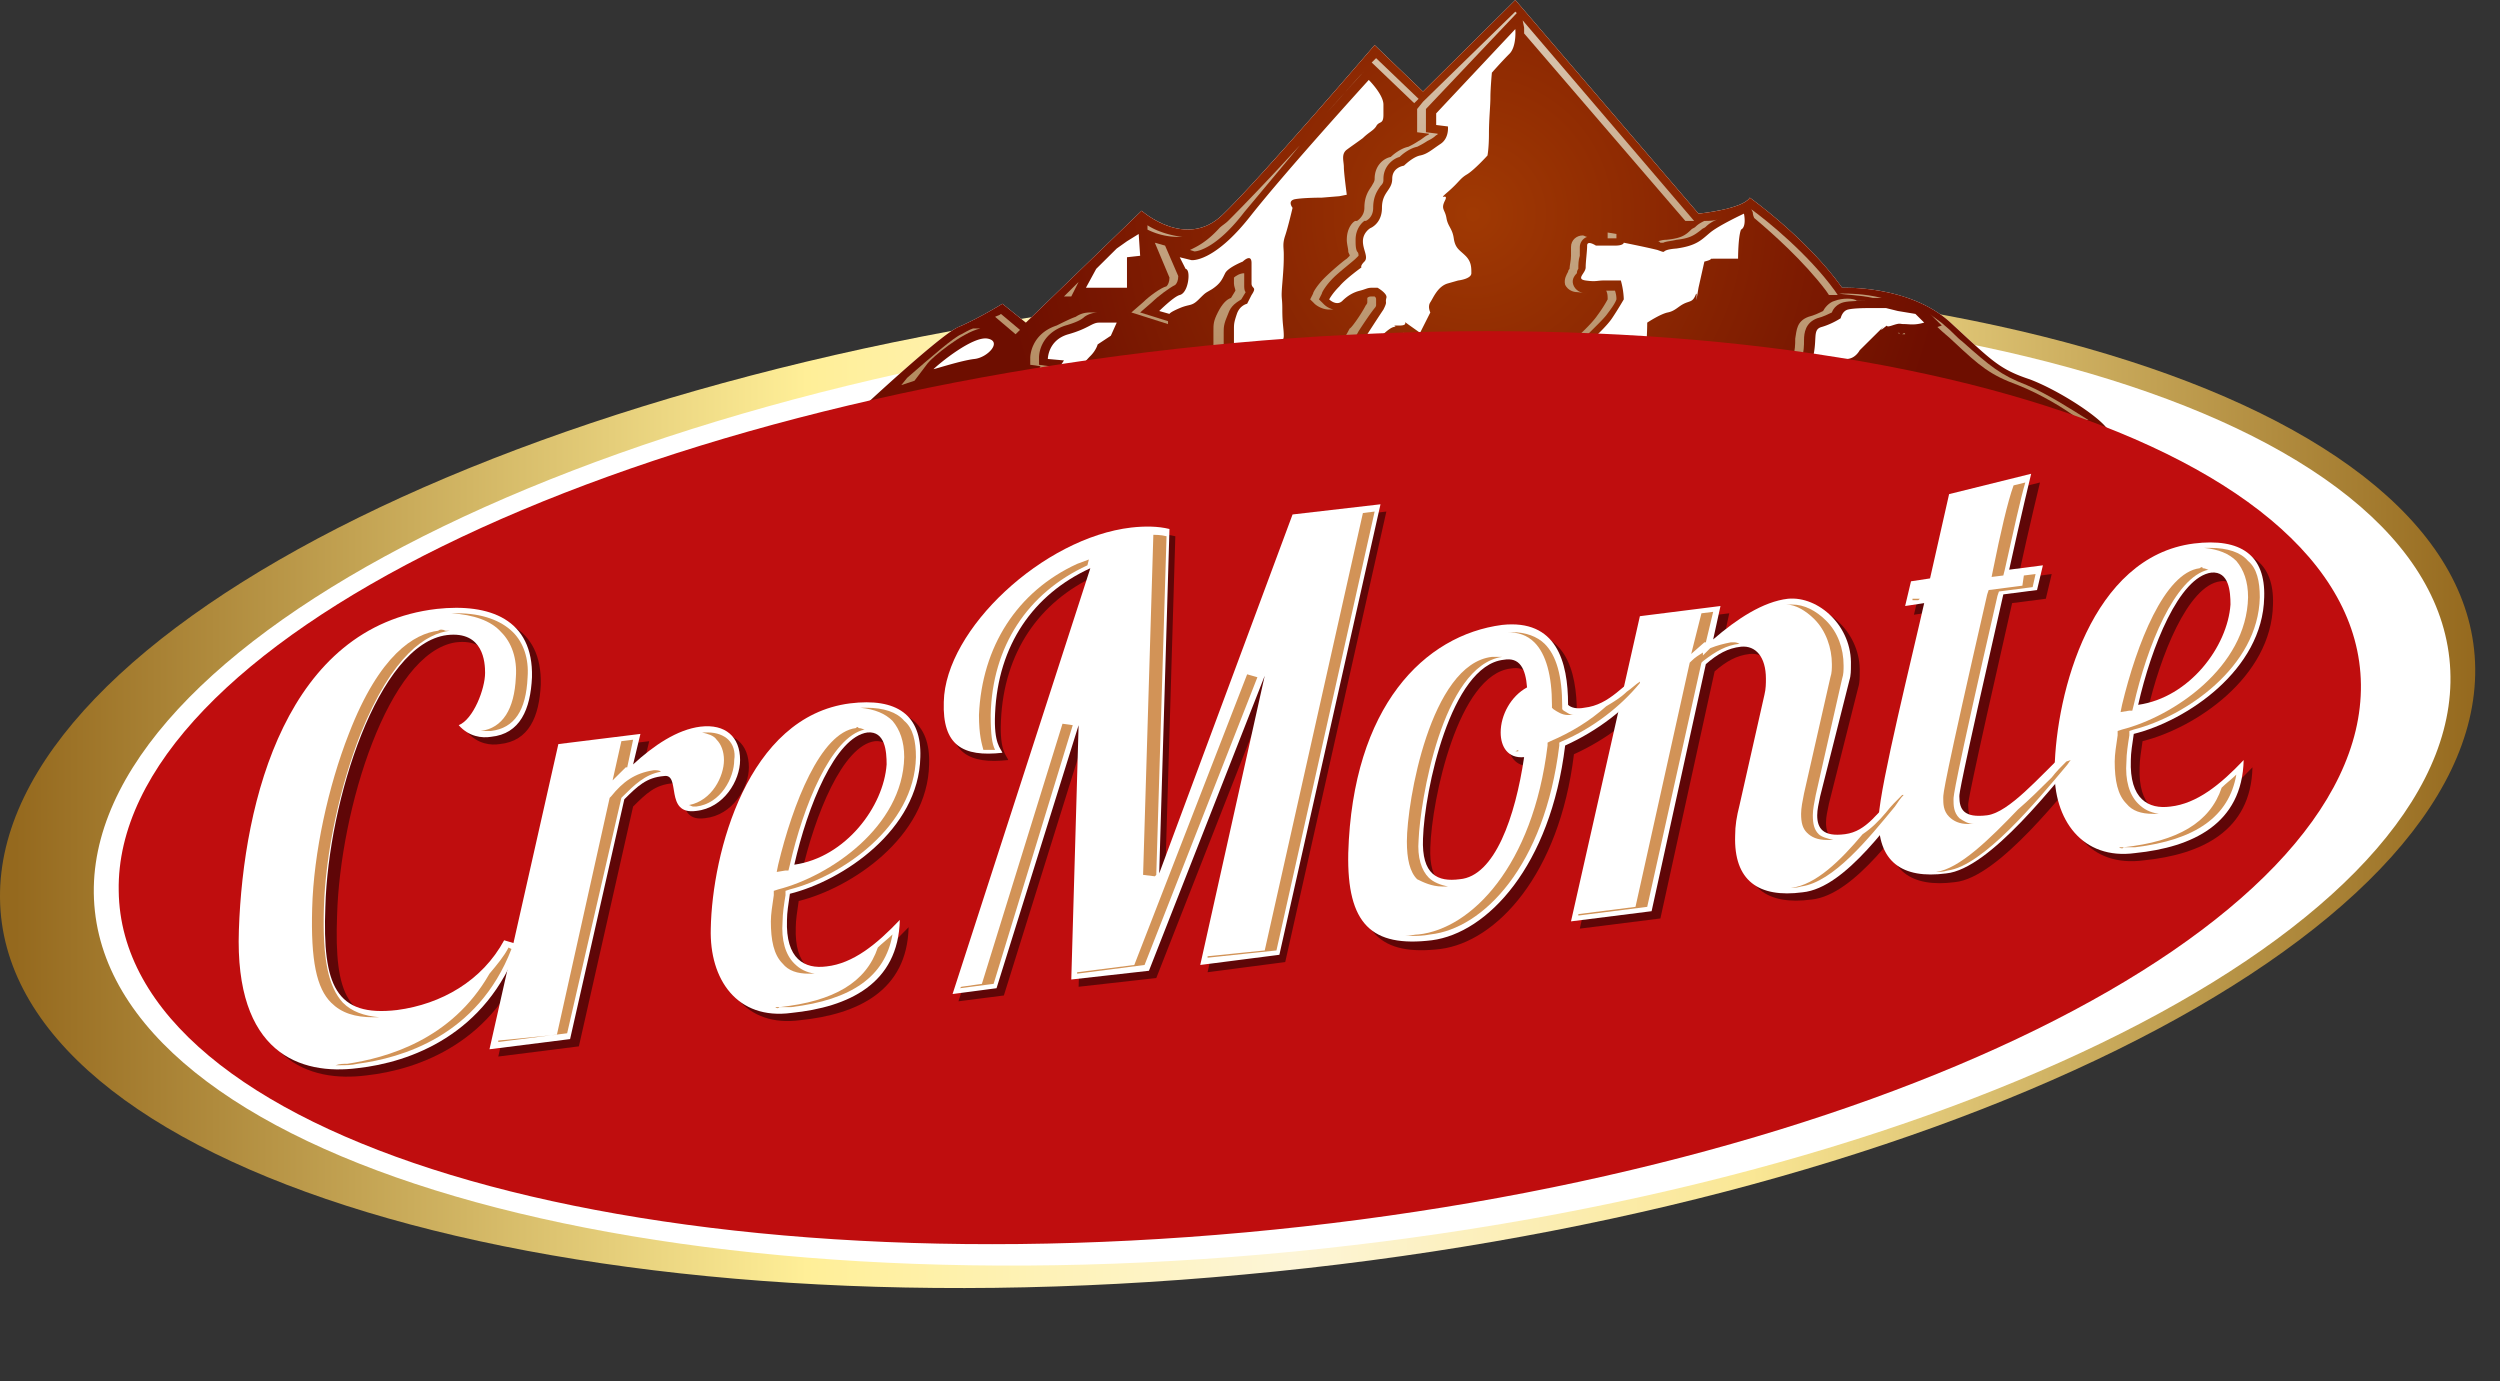 <svg width="257" height="142" fill="none" xmlns="http://www.w3.org/2000/svg"><rect width="100%" height="100%" fill="#333333" stroke="none"/><path d="M.001 92.327c.301 27.936 57.7 45.266 127.904 38.693 70.203-6.424 126.849-34.361 126.547-62.298-.301-27.937-57.699-45.266-127.903-38.693C56.345 36.602-.301 64.539.001 92.327z" fill="url(#paint0_linear)"/><path d="M135.979 128.353c66.838-7.173 118.691-34.334 115.818-60.666-2.874-26.332-59.387-41.862-126.225-34.69C58.735 40.172 6.882 67.333 9.755 93.665c2.874 26.332 59.386 41.862 126.224 34.689z" fill="#fff"/><path d="M86.174 44.222s10.244-9.711 12.353-10.607c2.11-.897 4.52-2.39 4.52-2.39l2.411 1.941 11.901-11.503s4.52 4.034 8.286.448c3.766-3.585 15.668-17.479 15.668-17.479l4.971 4.78 9.491-9.411 18.832 21.96s4.519-.447 5.273-1.643c0 0 5.875 4.183 9.491 9.263 0 0 6.93-.299 11.148 3.585 4.218 3.885 4.971 4.781 8.135 5.827 3.164 1.195 7.683 4.183 8.135 5.378H86.174v-.15z" fill="#fff"/><path d="M86.174 44.222s10.244-9.711 12.353-10.607c2.11-.897 4.52-2.39 4.52-2.39l2.411 1.941 11.901-11.503s4.52 4.034 8.286.448c3.766-3.585 15.668-17.479 15.668-17.479l4.971 4.78 9.491-9.411 18.832 21.96s4.519-.447 5.273-1.643c0 0 5.875 4.183 9.491 9.263 0 0 6.93-.299 11.148 3.585 4.218 3.885 4.971 4.781 8.135 5.827 3.164 1.195 7.683 4.183 8.135 5.378H86.174v-.15zm93.103-22.26s-2.561 1.195-3.465 1.942c-.904.747-1.356 1.344-3.465 1.643-1.958.15-.753.598-1.958.15-1.206-.3-3.465-.747-3.465-.747s0 .298-.904.298h-1.959s-.904-.597-.904 0c0 .598-.15 1.644-.15 2.241 0 .598-1.055 1.195 0 1.345 1.054.15 1.205 0 1.807 0h1.808c.302 1.046.302 1.942.302 1.942s-.603 1.046-1.206 1.942c-.602.897-2.109 2.241-2.109 2.241s-.904 1.046-1.657 1.046h-1.958c-.754 0 0-.15-1.658.299-1.657.597-.15-.3-1.657.597-1.506.897-1.054.747-2.109 1.644l-1.054.896s1.054.747 2.711-.15c1.657-.896 3.465-1.045 3.465-1.045l1.055 1.195 1.054.747s-.301 0 .904-.598c1.205-.597.151-.149 1.205-.597 1.055-.448 2.26-.747 2.863-.747.602 0 .753-.15 1.657-.15s.904-4.93.904-4.93 1.356-.896 2.109-1.045c.753-.15 1.055-.598 1.657-.897.603-.299.904-.15 1.205-.896.302-.747-.15 1.942.302-.747l.602-2.69s-1.205.3 0 0c1.206-.298.151-.298 1.206-.298h2.259s0-2.24.302-2.988c.602-.299.301-1.643.301-1.643zM155.775 2.989l-8.135 8.665v1.195l1.205.15s.151 1.194-.753 1.792c-.904.597-1.356 1.046-2.109 1.195-.753.15-1.657 1.046-1.657 1.046s-1.205.15-1.205 1.344c0 1.195-1.055 1.345-1.055 2.988s-1.205 2.092-1.205 2.092-.754.448-.754 1.344c0 .897.603 1.644.151 2.092-.452.448-.301.597-.301.597s-1.657 1.195-2.26 1.942c-.753.747-1.055 1.345-1.055 1.345s.754.747 1.356.15c.603-.598 1.206-.897 1.808-1.046.603-.15.753-.3 1.205-.3h.603s1.055.599.904 1.047c-.151.597.151.298-.301 1.195-.603.896-1.658 2.54-1.658 2.54l-.903 1.643s.15.299 1.054-.299l.904-.747s1.055-1.195 1.657-1.344c.603-.15-.602-.15.603-.15s0-.747 1.054 0l1.055.747 1.054-2.091s-.301-.598 0-1.046c.302-.448.754-1.643 1.808-1.942l1.055-.3s1.356-.148 1.356-.746 0-1.195-.603-1.793c-.602-.597-1.054-.747-1.205-1.793-.151-1.045-.603-1.195-.753-2.091-.151-.896-.603-.896-.151-1.793.452-.896-.904.15.301-.896 1.206-1.046 1.206-1.345 1.959-1.793.753-.448 2.109-1.942 2.109-1.942s.151-.747.151-2.24c0-1.495.15-2.84.15-3.736 0-.896.151-2.54.151-2.54s1.054-1.195 1.808-1.942c.753-.747.602-2.54.602-2.54zM140.71 8.217s-8.436 9.263-12.203 14.044c-3.766 4.78-6.026 4.481-6.026 4.481l-1.205-.298.603 1.195s.301 0 .301.747-.301 1.793-.904 1.942c-.603.15-2.109 1.643-2.109 1.643l1.054.299s0-.15 1.055-.598c1.055-.448 1.205-.149 1.958-.896.754-.747.603-.598 1.356-1.046.904-.597 1.055-1.046 1.356-1.643.301-.598 1.808-1.195 1.808-1.195s.904-.897.904.15v2.09c0 .598.603.3 0 1.196l-.452.896s-.753.15-1.055 1.046c-.301.896-.301 1.046-.301 1.643v1.943c0 .597.301.597 0 1.195-.301.597-.151.747-.603 1.344-.451.598-.903 1.345-.903 1.345l-.904 1.045c.602.15 1.958-.597 1.958-.597s1.356-.598 1.657-1.046c.151-.597 1.206-1.195 1.206-1.195l.753-.896a23.875 23.875 0 001.356-1.793s.602 0 .602-.747-.15-1.195-.15-2.69c0-1.493-.151-.896 0-2.688.15-1.793.15-2.241.15-2.988 0-.747-.15-1.046.151-1.942.301-.897.753-2.839.753-2.839s-.602-.747.301-.896c.904-.15 2.712-.15 2.712-.15l1.808-.149.753-.15s-.301-2.24-.301-2.838c0-.597-.301-1.344.301-1.793.603-.448 1.055-.747 1.657-1.195.603-.597 1.055-.747 1.356-1.195.302-.598.754-.15.754-1.195v-1.046c0-1.046-1.507-2.54-1.507-2.54zM115.853 24.8l-1.055.747-2.109 2.092-1.055 1.942h4.219v-3.137l1.355-.15-.15-2.24-1.205.746zm-15.668 12.101c1.356-.15 2.862-1.793 1.356-2.091-1.507-.3-4.972 2.54-5.575 3.137.151 0 2.863-.896 4.219-1.046zm7.834 2.241s1.054-.597 2.259-1.195c1.206-.747 0 0 .603-.299s.753-.597 1.205-1.046c.603-.597.753-1.195.753-1.195l1.356-.896.603-1.345h-1.808c-.753 0-1.054.598-3.164 1.196-2.109.597-2.109 2.54-2.109 2.54l1.657.149-1.355 2.091zm74.271-3.137c-4.971-.15-6.478 5.378-6.478 5.378 3.766-1.494 6.478-5.378 6.478-5.378zm1.055 4.033c1.054.3 2.561-1.643 2.561-1.643l1.054-.896c1.055-.897 0 0 .753-.299.754-.299 1.206-.299 1.206-.299h.904c.904 0 1.355-.896 1.355-.896l1.658-1.644c1.657-1.643 0 0 .753-.597.753-.598 0 0 .904-.299s.753-.15 1.205-.15c.603 0 1.055.15 2.109-.149l-.904-.896-1.808-.299-1.205-.299h-1.958s-1.356 0-1.959.15c-.602.15-.753.896-.753.896s-.904.598-1.958.897c-1.055.298-.302 1.344-1.055 3.734-.753 2.241-3.917 2.54-3.917 2.54s0-.15 1.055.15z" fill="url(#paint1_radial)"/><path d="M158.637 39.59l.603.747 2.26 1.494.15-.597-1.355-.897-.754-.896c-.301 0-.602.15-.904.15z" fill="url(#paint2_linear)"/><path d="M162.253 27.639c0-.448 0-.897.151-1.345v-.896c0-.448.301-.896.753-1.046-.15 0-.301-.15-.452-.15-.602 0-1.205.449-1.205 1.196v.896c0 .448-.151 1.046-.151 1.345 0 0-.15.15-.15.299-.151.298-.452.747-.301 1.344.301.598.903.747 1.205.747.301 0 .753.15.904.15h.452-.452c-.151 0-.904-.15-1.206-.747-.301-.598 0-1.046.302-1.345 0-.299.15-.448.15-.448z" fill="url(#paint3_linear)"/><path d="M188.618 30.925c-.603.15-1.054.747-1.205 1.046-.301.15-.904.448-1.507.598-1.205.448-1.205 1.344-1.356 2.24 0 .598 0 1.196-.301 2.092-.452 1.644-3.013 1.793-3.164 1.793l-.301 1.793 1.055.298c.15 0 .301.15.602.15h.302l-1.055-.299.301-1.793s2.561-.149 3.164-1.792c.301-.897.301-1.494.301-2.092 0-.747.151-1.793 1.356-2.24.603-.15 1.205-.449 1.507-.598.15-.449.602-.897 1.205-1.046.603-.15 1.958-.15 2.26-.15h-.904c-.301-.298-1.507-.298-2.26 0z" fill="url(#paint4_linear)"/><path d="M165.266 24.501h.904v-.448l-.904-.15v.598z" fill="url(#paint5_linear)"/><path d="M158.939 35.407h-.151c-.15 0-.301 0-.753.15-.151 0-.452.149-.753.298-.151 0-.151 0-.302.15h-.301c-.301 0-.452 0-1.205.597-1.055.598-1.205.747-1.657 1.196a2.09 2.09 0 01-.603.448l-1.958 1.643 1.054.747c.151 0 .753.448 1.657.448h.452c-.602-.15-1.054-.299-1.205-.448l-1.054-.747 1.958-1.643c.301-.3.452-.449.603-.449.452-.448.602-.448 1.657-1.195.753-.448.904-.597 1.205-.597h.301s.151 0 .302-.15c.301-.149.602-.149.753-.298.301-.15.301-.15.452-.15h-.452z" fill="url(#paint6_linear)"/><path d="M163.007 34.66c0-.15 1.506-1.494 2.109-2.24.452-.598.904-1.196 1.054-1.644 0-.15 0-.448-.15-.896h-.904c.151.299.151.597.151.896a13.505 13.505 0 01-1.055 1.643c-.603.897-2.109 2.241-2.109 2.241-.301.3-.753.747-.904.747h.904c.151 0 .602-.298.904-.747z" fill="url(#paint7_linear)"/><path d="M141.313 30.477h-.301c-.151 0-.302 0-.452.15v.448s0 .15-.151.299c-.452.896-1.507 2.39-1.657 2.39l-1.055 1.942.151.448c.151.299.452.598 1.054.598.151 0 .302 0 .452-.15a2.07 2.07 0 01-.602-.448l-.151-.15 1.055-1.941s1.054-1.644 1.657-2.39c.151-.15.151-.3.151-.3v-.448c0-.299 0-.299-.151-.448z" fill="url(#paint8_linear)"/><path d="M95.364 37.35c.452-.598 3.465-3.138 5.423-3.586h-.753c-.452.15-.904.448-1.205.597-.753.3-3.013 2.241-5.574 4.482l-.603.747 1.356-.448 1.356-1.793z" fill="url(#paint9_linear)"/><path d="M106.211 40.636l1.657-2.988-1.055-.15v-.746c0-.15 0-2.39 2.712-3.287 1.054-.299 1.657-.597 1.958-.896a2.56 2.56 0 011.507-.448h-.904c-.603 0-1.055.149-1.506.448-.452.15-1.055.448-1.959.896-2.712.896-2.712 3.287-2.712 3.287v.747l1.055.15-1.959 3.585 1.206-.598z" fill="url(#paint10_linear)"/><path d="M140.258 7.321c-1.054 1.046-2.41 2.69-3.917 4.332 2.109-2.39 3.767-4.183 3.767-4.183l.15-.149z" fill="url(#paint11_linear)"/><path d="M126.85 28.535v.598c0 .298.151.597.151.747l-.452.747c-.452.149-.904.597-1.356 1.493-.452.897-.452 1.196-.452 1.943v1.942c0 .298.15.597.15.747v.15c-.15.447-.301.746-.301.895 0 .15 0 .3-.151.449-.301.597-.753 1.195-.753 1.344l-1.657 2.092 1.356.448c.151 0 .301.15.452.15h.602l-1.355-.449 1.657-2.091s.452-.598.753-1.345c.151-.299.151-.299.151-.448 0-.15.15-.448.301-.897v-.149c0-.15-.151-.448-.151-.747v-1.942c0-.598 0-.896.452-1.942.302-.897.904-1.195 1.356-1.494l.452-.747c-.151-.15-.151-.448-.151-.747v-1.195c-.452 0-.903.299-1.054.448z" fill="url(#paint12_linear)"/><path d="M117.511 31.075l-1.206 1.046 3.767 1.195v-.299l-2.863-.896 1.206-1.046c.602-.598 1.807-1.494 2.41-1.793.151-.15.301-.448.301-.896l-1.356-3.138-1.054-.298 1.506 3.585c0 .448-.15.747-.301.896-.603.15-1.808 1.046-2.41 1.644z" fill="url(#paint13_linear)"/><path d="M121.125 24.352h.452c-1.356-.15-2.711-.598-3.615-1.195v.448a7.048 7.048 0 003.163.747z" fill="url(#paint14_linear)"/><path d="M126.248 22.709c-.302.299-.603.448-.904.747-1.356 1.494-2.411 1.942-3.013 2.24l.452.15c.301 0 2.259-.299 5.122-4.034a1720.07 1720.07 0 005.724-6.872c-2.862 3.138-5.875 6.275-7.381 7.769z" fill="url(#paint15_linear)"/><path d="M110.128 30.477l.753-1.494-1.506 1.494h.753z" fill="url(#paint16_linear)"/><path d="M208.353 39.59c-2.712-1.045-3.767-1.942-6.629-4.482-.603-.448-1.055-1.045-1.808-1.643-.452-.448-1.054-.747-1.506-1.195l1.205 1.195-.452.15c.603.597 1.205 1.045 1.657 1.493 2.712 2.54 3.766 3.437 6.629 4.482 2.26.897 4.821 2.39 6.327 3.586h.904c-1.657-1.046-4.218-2.69-6.327-3.586z" fill="url(#paint17_linear)"/><path d="M145.38 10.608l.452-.448-4.369-4.183-.452.448 4.369 4.183z" fill="url(#paint18_linear)"/><path d="M104.403 34.361l.452-.448-1.958-1.643c-.151.15-.302.15-.603.299l2.109 1.792z" fill="url(#paint19_linear)"/><path d="M146.285 10.458l-.603.747v2.39l1.205.15c0 .15-.15.15-.15.15-.302.149-.603.448-.904.597a8.612 8.612 0 01-1.055.598c-.753.15-1.506.747-1.808 1.045-.753.15-1.657.897-1.657 2.241 0 .3-.15.448-.301.747-.301.448-.753 1.046-.753 2.241 0 .897-.754 1.345-.754 1.345h-.15c-.151 0-.904.597-.904 1.942 0 .448.151.896.151 1.195 0 .15.15.299.15.448l-.301.3c-.452.298-1.657 1.344-2.26 1.941-.753.747-1.205 1.494-1.205 1.643l-.301.598.452.448c.15.15.753.598 1.506.598h.452a2.116 2.116 0 01-1.055-.598l-.452-.448.302-.598c0-.149.452-.896 1.205-1.643.603-.597 1.958-1.643 2.26-1.942l.301-.299c0-.15 0-.299-.151-.448-.15-.299-.15-.747-.15-1.195 0-1.345.904-1.942.904-1.942h.15s.754-.299.754-1.345c0-1.195.452-1.793.753-2.24.301-.3.301-.449.301-.748 0-1.344 1.055-2.091 1.657-2.24.302-.3 1.055-.897 1.808-1.046.301-.15.603-.3 1.055-.598.301-.15.602-.299.904-.598.15 0 .15-.149.15-.149l-1.205-.15v-2.39l9.34-9.86-.15-.149-9.491 9.262z" fill="url(#paint20_linear)"/><path d="M180.332 22.41c1.959 1.643 5.122 4.482 7.382 7.47l.302.448h.903l-.301-.448c-2.712-3.735-6.93-7.171-8.587-8.366l.151.298s0 .3.15.598z" fill="url(#paint21_linear)"/><path d="M192.535 30.627h.904c-1.808-.449-3.465-.449-3.917-.449h-.452c.753.15 2.109.15 3.465.449z" fill="url(#paint22_linear)"/><path d="M195.548 34.362h.301c0-.15-.151-.15-.301 0-.151 0-.302 0-.302-.15h-.15c.15.15.301.15.452.15z" fill="url(#paint23_linear)"/><path d="M144.326 34.212c-.151 0-.302.15-.603.15h-.15l1.657 1.045.301-.448-1.205-.747z" fill="url(#paint24_linear)"/><path d="M174.306 23.306c-.151.15-.301.15-.452.3-.603.597-1.055.895-2.561 1.045-.452 0-.753.15-.904.15.151 0 .151 0 .301.149h.302c.301-.15.753-.15 1.355-.3 1.356-.148 1.808-.447 2.561-1.045.151-.15.302-.15.452-.299a3.293 3.293 0 011.206-.747c-.452.15-.904.15-1.356.15-.302.15-.603.299-.904.597z" fill="url(#paint25_linear)"/><path d="M156.679 3.437l16.572 19.272h.904L156.529 2.092l.15.747v.598z" fill="url(#paint26_linear)"/><path d="M12.204 91.58c.301 25.247 52.126 40.934 115.851 35.107 63.726-5.826 114.948-31.074 114.647-56.321-.302-25.248-52.277-40.935-115.852-35.108C63.275 41.084 11.752 66.332 12.204 91.58z" fill="#BF0D0E"/><path opacity=".5" d="M54.236 97.854c-3.314 9.263-11.148 12.101-16.571 12.699-5.876.747-12.655-1.494-12.203-14.193.452-13.445 4.971-31.223 20.338-33.016 5.423-.598 9.943 1.046 9.792 7.022-.15 3.286-1.205 5.826-4.218 6.125-.904.15-2.26 0-3.314-1.195 1.506-.598 2.711-3.735 2.711-5.379 0-1.045-.15-4.332-3.917-3.884-6.93 1.046-11.901 17.18-12.202 28.086-.302 8.068 1.054 11.354 7.382 10.607 4.52-.597 8.737-2.988 10.997-7.17l1.205.298z" fill="#000"/><path opacity=".5" d="M66.74 76.192l-.753 3.137c2.11-1.942 4.52-3.585 6.93-3.884 2.561-.299 4.068 1.046 4.068 3.436 0 2.092-1.657 4.93-4.52 5.229-3.314.448-1.506-3.884-3.314-3.586-1.808.15-2.712 1.046-4.068 2.39l-5.574 24.651-8.286 1.046 7.081-31.373 8.436-1.046z" fill="#000"/><path opacity=".5" d="M73.972 96.21c.15-7.768 3.766-21.81 14.312-23.155 4.82-.598 7.382 1.195 7.23 5.527-.15 7.47-7.984 12.699-13.407 14.043-.15 1.046-.301 1.942-.301 2.69-.151 4.033 1.807 5.079 4.067 4.78 2.712-.299 5.122-2.24 7.533-4.78-.15 6.573-5.273 8.963-11.148 9.561-5.575.747-8.437-3.287-8.286-8.665zM89.94 76.193c-3.315.448-6.177 7.62-7.533 13.595 5.273-.747 9.19-5.976 9.491-10.308.15-1.345-.15-3.436-1.958-3.287zm34.199 23.753l6.628-29.73-11.901 30.327-7.985.897.754-26.144-8.437 27.04-4.67.598 14.161-43.773c-5.875 2.689-9.491 7.918-9.792 14.94-.151 3.137.602 3.585.753 4.033-4.068.448-6.177-.747-6.026-5.229.15-7.47 10.244-16.881 19.283-17.927 1.356-.15 2.712-.15 3.917.15l-1.054 35.406 13.709-36.9 9.039-1.046L132.123 98.9l-7.984 1.046zm37.964-26.593c.302.3.904.449 1.657.3 2.712-.3 4.068-2.54 6.177-3.736l.151 1.195c-1.808 2.54-4.972 4.93-8.286 6.425-1.507 12.4-7.985 19.271-13.709 20.018-6.177.747-8.738-1.643-8.587-8.963.451-15.09 7.833-22.41 15.818-23.455 5.574-.747 6.779 3.735 6.779 8.216zm-4.67 5.379c-1.657.15-2.41-1.046-2.41-2.54 0-1.793 1.054-3.735 2.711-4.631-.15-1.942-.753-3.138-2.41-2.839-5.423.598-8.135 13.446-8.286 18.376-.151 3.735 1.507 4.482 3.766 4.183 3.616-.448 5.876-6.574 6.629-12.55z" fill="#000"/><path opacity=".5" d="M188.015 82.616c-.151.747-.301 1.344-.301 1.942 0 1.345.602 2.241 2.862 1.942 2.26-.299 3.315-2.24 5.574-4.482l1.959-.299c-2.712 3.138-7.382 10.309-11.902 10.757-4.519.597-7.08-1.195-6.93-5.826 0-1.046.151-1.943.452-3.138l2.561-11.354c.151-.597.151-1.195.151-1.643 0-2.241-1.055-3.436-2.561-3.287-1.356.15-2.411.747-3.616 1.793l-5.574 25.397-8.286 1.046 7.081-31.373 8.286-1.046-.753 3.436c2.41-2.091 5.122-3.884 7.683-4.183 3.163-.299 6.628 2.839 6.478 6.872 0 .449 0 1.046-.151 1.494l-3.013 11.952z" fill="#000"/><path opacity=".5" d="M209.71 49.6s-1.055 4.332-2.26 9.86l3.465-.448-.603 2.54-3.465.447c-4.519 19.87-4.519 20.468-4.519 20.766 0 1.345.452 2.241 2.862 1.942 2.26-.298 5.423-4.033 7.834-6.274l1.958-.299c-2.711 3.137-9.491 12.101-14.01 12.55-4.52.597-7.081-1.196-6.93-5.827.15-3.287 3.465-16.583 4.67-21.961l-1.959.299.603-2.54 1.959-.299 1.958-8.665 8.437-2.091z" fill="#000"/><path opacity=".5" d="M212.12 79.777c.151-7.768 3.766-21.811 14.312-23.156 4.821-.597 7.382 1.195 7.231 5.528-.15 7.47-7.984 12.698-13.408 14.043-.151 1.046-.301 1.942-.301 2.689-.151 4.034 1.808 5.08 4.067 4.78 2.712-.298 5.123-2.24 7.533-4.78-.151 6.573-5.273 8.964-11.148 9.561-5.574.747-8.437-3.286-8.286-8.665zm16.12-20.019c-3.315.449-6.177 7.62-7.533 13.595 5.273-.747 9.19-5.975 9.491-10.308 0-1.344-.301-3.585-1.958-3.287z" fill="#000"/><path d="M53.332 97.107c-3.315 9.263-11.148 12.101-16.572 12.699-5.875.747-12.655-1.494-12.203-14.192.452-13.446 4.972-31.224 20.338-33.017 5.424-.597 9.943 1.046 9.793 7.022-.15 3.286-1.206 5.826-4.219 6.125-.904.15-2.26 0-3.314-1.195 1.507-.598 2.712-3.735 2.712-5.378 0-1.046-.15-4.333-3.917-3.885-7.08.897-12.203 17.031-12.504 27.937-.301 8.067 1.054 11.354 7.382 10.607 4.52-.597 8.737-2.988 10.997-7.17l1.507.447z" fill="#fff"/><path d="M65.836 75.445l-.753 3.137c2.11-1.942 4.52-3.585 6.93-3.884 2.561-.299 4.068 1.046 4.068 3.436 0 2.092-1.658 4.93-4.52 5.23-3.314.447-1.507-3.885-3.314-3.586-1.808.149-2.712 1.045-4.068 2.39l-5.574 24.65-8.286 1.046 7.08-31.373 8.437-1.046z" fill="#fff"/><path d="M73.067 95.464c.15-7.769 3.767-21.812 14.312-23.156 4.821-.598 7.382 1.195 7.231 5.527-.15 7.47-7.984 12.699-13.408 14.044-.15 1.045-.3 1.942-.3 2.689-.152 4.033 1.807 5.079 4.067 4.78 2.711-.299 5.122-2.24 7.532-4.78-.15 6.573-5.273 8.963-11.148 9.561-5.574.747-8.436-3.436-8.286-8.665zm16.12-20.168c-3.314.448-6.177 7.619-7.533 13.595 5.273-.747 9.19-5.976 9.491-10.309 0-1.344-.15-3.436-1.958-3.286zm34.198 23.903l6.629-29.73-11.902 30.327-7.984.897.753-26.144-8.437 27.04-4.52.598 14.162-43.773c-5.875 2.69-9.491 7.918-9.792 14.94-.151 3.137.602 3.585.753 4.033-4.068.448-6.177-.747-6.026-5.229.15-7.47 10.244-16.881 19.283-17.927 1.356-.15 2.712-.15 3.917.15l-1.054 35.406 13.709-36.9 9.039-1.046-10.395 46.312-8.135 1.046zm37.814-26.742c.301.299.904.448 1.657.299 2.712-.299 4.068-2.54 6.177-3.735l.15 1.195c-1.807 2.54-4.971 4.93-8.286 6.424-1.506 12.4-7.984 19.272-13.709 20.02-6.177.746-8.738-1.644-8.587-8.965.452-15.088 7.834-22.409 15.818-23.454 5.575-.598 6.78 3.734 6.78 8.216zm-4.52 5.378c-1.657.15-2.41-1.045-2.41-2.54 0-1.792 1.054-3.734 2.712-4.63-.151-1.943-.754-3.138-2.411-2.839-5.423.598-8.135 13.446-8.286 18.376-.15 3.734 1.507 4.481 3.767 4.183 3.615-.3 5.724-6.424 6.628-12.55z" fill="#fff"/><path d="M187.111 81.87c-.15.746-.301 1.344-.301 1.941 0 1.345.603 2.241 2.862 1.942 2.26-.299 3.315-2.24 5.575-4.481l1.958-.3c-2.712 3.138-7.382 10.309-11.901 10.757-4.52.598-7.081-1.195-6.93-5.826 0-1.046.15-1.942.451-3.138l2.562-11.354c.15-.597.15-1.195.15-1.643 0-2.24-1.054-3.436-2.561-3.287-1.356.15-2.41.747-3.616 1.793l-5.574 25.397-8.286 1.046 7.081-31.373 8.286-1.046-.753 3.436c2.41-2.091 5.122-3.884 7.683-4.183 3.164-.298 6.629 2.839 6.478 6.873 0 .448 0 1.045-.151 1.493l-3.013 11.952z" fill="#fff"/><path d="M208.804 48.703s-1.054 4.333-2.259 9.86l3.465-.448-.603 2.54-3.465.448c-4.519 19.87-4.519 20.467-4.519 20.766 0 1.345.451 2.241 2.862 1.942 2.26-.299 5.423-4.033 7.834-6.274l1.958-.3c-2.711 3.138-9.491 12.102-14.01 12.55-4.52.598-7.081-1.195-6.93-5.826.15-3.287 3.465-16.583 4.67-21.961l-1.959.298.603-2.54 1.958-.298 1.959-8.665 8.436-2.092z" fill="#fff"/><path d="M211.215 79.03c.151-7.768 3.767-21.811 14.312-23.156 4.821-.597 7.382 1.196 7.232 5.528-.151 7.47-7.985 12.699-13.408 14.043-.151 1.046-.302 1.942-.302 2.69-.15 4.033 1.808 5.079 4.068 4.78 2.712-.299 5.122-2.241 7.532-4.78-.15 6.573-5.272 8.963-11.148 9.56-5.423.748-8.436-3.436-8.286-8.664zm16.12-20.168c-3.314.448-6.177 7.62-7.532 13.595 5.272-.747 9.189-5.976 9.491-10.308 0-1.345-.151-3.436-1.959-3.287z" fill="#fff"/><path d="M45.047 64.838c-2.41.299-6.026 2.39-9.19 10.607-2.11 5.378-3.616 12.25-3.766 17.927-.151 5.379.451 8.217 1.958 9.711 1.055 1.046 2.41 1.494 4.369 1.494h.602c-1.657-.149-2.862-.598-3.766-1.494-1.506-1.643-2.109-4.482-1.958-9.71.15-5.678 1.657-12.55 3.766-17.928 3.314-8.217 6.78-10.308 9.19-10.607h.15-.602c-.301-.15-.603-.15-.753 0zm7.683.149c-1.205-1.195-3.164-1.942-5.725-1.942h-.602c2.26.15 4.067.747 5.122 1.942 1.054 1.046 1.657 2.69 1.506 4.632-.15 3.286-1.356 5.228-3.615 5.527h1.054c2.41-.299 3.616-2.091 3.767-5.527.15-1.942-.453-3.586-1.507-4.632zm-2.411 35.108c-3.917 6.872-10.696 8.665-14.613 9.263-.452 0-.754 0-1.206.149h.452c.603 0 1.206 0 1.808-.149 4.52-.598 12.354-2.839 15.819-11.802l-.302-.15c-.452.896-1.205 1.793-1.958 2.689zm12.655-19.869l1.355-1.345h.151l.603-2.838-1.205.149-.904 4.034zm4.369-1.046h-.151c-1.958.299-3.164 1.195-4.369 2.689l-.15.15-5.424 24.351-6.026.597v.15l7.08-.897 5.575-24.202.15-.15c1.206-1.194 2.26-2.24 3.917-2.539-.15-.15-.452-.15-.602-.15zm7.532-3.137c-.452-.449-1.205-.747-2.11-.747h-.602c.603.149 1.206.298 1.507.747.452.448.753 1.195.753 2.091 0 1.643-1.205 4.183-3.616 4.631.151 0 .302.15.452.15h.302c2.56-.3 3.917-2.988 3.917-4.78.15-.897-.151-1.644-.603-2.092zM91.748 74.1c.753.897 1.205 2.092 1.205 3.736-.15 7.17-7.683 12.25-12.956 13.594l-.452.15v.448c-.15 1.046-.301 1.942-.301 2.689 0 1.942.301 3.436 1.205 4.332.603.747 1.507 1.046 2.712 1.046h.602c-.904-.15-1.506-.448-2.109-1.046-.904-.896-1.355-2.39-1.205-4.332 0-.747.15-1.793.301-2.69v-.447l.452-.15c5.273-1.344 12.806-6.424 12.956-13.595 0-1.643-.3-2.987-1.205-3.734-.753-.897-2.109-1.345-3.917-1.345h-.602c1.506.15 2.56.598 3.314 1.345z" fill="#D29357"/><path d="M87.982 74.847c-3.616.449-6.478 7.77-7.985 14.044l-.15.747.903-.15h.302l.15-.597c1.356-5.976 4.219-13.147 7.684-13.894-.151 0-.302-.15-.603-.15-.15-.149-.15-.149-.301 0zm-7.835 28.684h-.451c.15.15.3.15.451 0h1.206c6.177-.747 9.641-3.137 10.395-7.47-.452.449-1.055.897-1.507 1.345-1.205 3.586-4.52 5.528-10.094 6.125zm59.96-50.794l-10.093 44.968-5.876.597v.15l7.081-.747 10.094-45.117-1.206.15zm-29.377 5.229c-6.176 2.838-9.792 8.515-10.093 15.537 0 2.091.301 2.988.452 3.585h1.205c-.301-.597-.452-1.494-.452-3.585.151-7.022 3.766-12.55 9.943-15.388l.151-.598-1.206.449zm7.834-2.988l-1.054 34.958 1.205.15.15-.15 1.055-34.809c-.603-.15-1.055-.15-1.808-.15h-.602 1.054zm-9.34 19.422l-8.286 26.741-2.11.299-.15.149 3.465-.448 8.135-26.592-1.054-.15z" fill="#D29357"/><path d="M128.206 69.32l-11.6 29.879-5.876.747v.149l6.93-.896 11.601-29.58-1.055-.3zm29.527-3.287c1.205 1.195 1.808 3.436 1.808 6.424v.299l.15.15c.452.298.904.597 1.507.597h.602c-.452 0-.753-.299-1.054-.448l-.151-.15v-.298c0-3.138-.602-5.23-1.808-6.424-.753-.747-1.958-1.196-3.314-1.196h-.603c1.206 0 2.109.3 2.863 1.046zm-1.957 11.205h.301v-.15l-.301.15zm12.805-7.171c-.452.299-.904.747-1.356 1.046-.603.597-1.356 1.045-2.109 1.493-1.658 1.494-3.616 2.69-5.725 3.586l-.301.15v.298c-1.507 12.4-7.834 18.824-13.258 19.421-.452 0-.904.15-1.356.15h.603c.603 0 1.205 0 1.958-.15 5.424-.597 11.751-7.021 13.258-19.42v-.3l.301-.15c3.164-1.344 6.026-3.585 7.985-5.975v-.15z" fill="#D29357"/><path d="M148.243 91.132h.602c-.753-.15-1.506-.449-1.958-.897-.754-.747-1.205-2.091-1.055-3.884.151-3.884 2.411-17.927 8.587-18.824h-1.054c-6.328.747-8.738 14.94-8.738 18.973 0 1.793.301 3.138 1.055 3.885.602.298 1.506.747 2.561.747zm38.266-27.489c1.205 1.195 1.808 2.988 1.808 4.631 0 .448 0 .897-.151 1.345l-2.712 11.951c-.15.747-.301 1.494-.301 2.092 0 .896.151 1.494.603 1.942.452.448 1.054.747 2.109.747h.602c-.602-.15-1.205-.299-1.506-.598-.452-.448-.603-1.045-.603-1.942 0-.597.151-1.344.302-2.091l2.711-11.952c.151-.448.151-.896.151-1.344 0-1.793-.603-3.437-1.808-4.632-1.054-1.045-2.26-1.643-3.465-1.643h-.603c.904 0 1.959.598 2.863 1.494zm-12.655 3.585l1.356-1.195h.151l.753-3.137-1.205.15-1.055 4.182zm21.694 14.492c-.603.597-1.206 1.195-1.658 1.793-.753.896-1.506 1.643-2.41 2.24-2.26 2.69-4.821 5.23-7.382 5.528h-.904.603c.452 0 .904 0 1.356-.15 3.314-.448 6.93-4.93 9.641-8.216.302-.448.603-.897.904-1.195h-.15zm-17.325-15.687h-.302c-.753.15-1.356.299-2.109.598l-.753.747v-.299c-.452.299-.753.448-1.205.896l-.151.15-5.574 25.098-5.876.747v.15l7.081-.897 5.574-25.098.151-.15c1.356-1.045 2.41-1.643 3.766-1.792-.301-.15-.452-.15-.602-.15zm29.678-5.826l-3.465.448-.15.448c-4.52 19.72-4.52 20.467-4.52 20.915 0 .598 0 1.345.603 1.942.452.449 1.054.747 1.958.747h.603c-.603 0-1.055-.298-1.507-.597-.602-.598-.602-1.345-.602-1.942 0-.3 0-1.196 4.519-20.916l.151-.448 3.465-.448.301-1.345-1.205.15-.151 1.046zM196.603 61.7h.602l.151-.149h-.753v.15zm15.818 16.583c-.452.449-1.055 1.046-1.507 1.644-1.205 1.195-2.41 2.39-3.465 3.286-2.862 2.988-6.026 6.126-8.436 6.424h-.753.602c.452 0 .904 0 1.356-.149 3.616-.448 9.19-7.17 12.203-10.756.15-.15.301-.449.452-.598l-.452.15zm-7.533-19.72l-.151.747 1.205-.15.151-.597c.904-4.033 1.657-7.47 2.109-8.963l-1.205.298c-.603 1.644-1.356 4.93-2.109 8.665zm25.008-.896c.753.896 1.205 2.092 1.205 3.735-.15 7.17-7.683 12.25-12.956 13.595l-.452.15v.447c-.15 1.046-.301 1.943-.301 2.69 0 1.942.301 3.436 1.205 4.332.603.747 1.507 1.046 2.712 1.046h.603c-.904-.15-1.507-.448-2.109-1.046-.904-.896-1.356-2.39-1.206-4.332 0-.747.151-1.793.302-2.69v-.448l.452-.15c5.272-1.344 12.805-6.423 12.956-13.594 0-1.643-.302-2.988-1.206-3.735-.753-.896-2.109-1.345-3.917-1.345h-.602c1.506.15 2.561.598 3.314 1.345z" fill="#D29357"/><path d="M226.13 58.414c-3.615.448-6.478 7.769-7.984 14.043l-.151.747.904-.15h.301l.151-.597c1.356-5.976 4.218-13.146 7.683-13.893-.15 0-.301-.15-.602-.15 0-.15-.151-.15-.302 0zm-7.834 28.684h-.452c.15.15.452.15.452 0h1.205c6.177-.747 9.642-3.137 10.395-7.47-.452.448-1.055.897-1.507 1.345-1.205 3.585-4.519 5.527-10.093 6.125z" fill="#D29357"/><defs><linearGradient id="paint0_linear" x1=".001" y1="80.604" x2="254.447" y2="80.604" gradientUnits="userSpaceOnUse"><stop offset=".006" stop-color="#95691E"/><stop offset=".326" stop-color="#FFEF98"/><stop offset=".522" stop-color="#FDF5D7"/><stop offset=".708" stop-color="#FAE795"/><stop offset="1" stop-color="#95691E"/></linearGradient><linearGradient id="paint2_linear" x1="162.909" y1="-35.321" x2="159.701" y2="53.945" gradientUnits="userSpaceOnUse"><stop stop-color="#fff"/><stop offset="1" stop-color="#A87846"/></linearGradient><linearGradient id="paint3_linear" x1="164.527" y1="-35.263" x2="161.319" y2="54.003" gradientUnits="userSpaceOnUse"><stop stop-color="#fff"/><stop offset="1" stop-color="#A87846"/></linearGradient><linearGradient id="paint4_linear" x1="189.027" y1="-34.383" x2="185.819" y2="54.883" gradientUnits="userSpaceOnUse"><stop stop-color="#fff"/><stop offset="1" stop-color="#A87846"/></linearGradient><linearGradient id="paint5_linear" x1="167.876" y1="-35.143" x2="164.669" y2="54.123" gradientUnits="userSpaceOnUse"><stop stop-color="#fff"/><stop offset="1" stop-color="#A87846"/></linearGradient><linearGradient id="paint6_linear" x1="158.031" y1="-35.496" x2="154.824" y2="53.77" gradientUnits="userSpaceOnUse"><stop stop-color="#fff"/><stop offset="1" stop-color="#A87846"/></linearGradient><linearGradient id="paint7_linear" x1="166.155" y1="-35.205" x2="162.947" y2="54.062" gradientUnits="userSpaceOnUse"><stop stop-color="#fff"/><stop offset="1" stop-color="#A87846"/></linearGradient><linearGradient id="paint8_linear" x1="142.122" y1="-36.068" x2="138.914" y2="53.198" gradientUnits="userSpaceOnUse"><stop stop-color="#fff"/><stop offset="1" stop-color="#A87846"/></linearGradient><linearGradient id="paint9_linear" x1="99.464" y1="-37.601" x2="96.257" y2="51.665" gradientUnits="userSpaceOnUse"><stop stop-color="#fff"/><stop offset="1" stop-color="#A87846"/></linearGradient><linearGradient id="paint10_linear" x1="111.674" y1="-37.162" x2="108.467" y2="52.104" gradientUnits="userSpaceOnUse"><stop stop-color="#fff"/><stop offset="1" stop-color="#A87846"/></linearGradient><linearGradient id="paint11_linear" x1="139.92" y1="-36.147" x2="136.713" y2="53.119" gradientUnits="userSpaceOnUse"><stop stop-color="#fff"/><stop offset="1" stop-color="#A87846"/></linearGradient><linearGradient id="paint12_linear" x1="127.604" y1="-36.59" x2="124.397" y2="52.676" gradientUnits="userSpaceOnUse"><stop stop-color="#fff"/><stop offset="1" stop-color="#A87846"/></linearGradient><linearGradient id="paint13_linear" x1="121.234" y1="-36.819" x2="118.027" y2="52.448" gradientUnits="userSpaceOnUse"><stop stop-color="#fff"/><stop offset="1" stop-color="#A87846"/></linearGradient><linearGradient id="paint14_linear" x1="122.018" y1="-36.791" x2="118.811" y2="52.476" gradientUnits="userSpaceOnUse"><stop stop-color="#fff"/><stop offset="1" stop-color="#A87846"/></linearGradient><linearGradient id="paint15_linear" x1="129.99" y1="-36.504" x2="126.783" y2="52.762" gradientUnits="userSpaceOnUse"><stop stop-color="#fff"/><stop offset="1" stop-color="#A87846"/></linearGradient><linearGradient id="paint16_linear" x1="112.577" y1="-37.13" x2="109.37" y2="52.137" gradientUnits="userSpaceOnUse"><stop stop-color="#fff"/><stop offset="1" stop-color="#A87846"/></linearGradient><linearGradient id="paint17_linear" x1="209.085" y1="-33.662" x2="205.878" y2="55.604" gradientUnits="userSpaceOnUse"><stop stop-color="#fff"/><stop offset="1" stop-color="#A87846"/></linearGradient><linearGradient id="paint18_linear" x1="144.997" y1="-35.965" x2="141.79" y2="53.302" gradientUnits="userSpaceOnUse"><stop stop-color="#fff"/><stop offset="1" stop-color="#A87846"/></linearGradient><linearGradient id="paint19_linear" x1="106.217" y1="-37.358" x2="103.01" y2="51.908" gradientUnits="userSpaceOnUse"><stop stop-color="#fff"/><stop offset="1" stop-color="#A87846"/></linearGradient><linearGradient id="paint20_linear" x1="147.111" y1="-35.889" x2="143.904" y2="53.377" gradientUnits="userSpaceOnUse"><stop stop-color="#fff"/><stop offset="1" stop-color="#A87846"/></linearGradient><linearGradient id="paint21_linear" x1="186.671" y1="-34.468" x2="183.464" y2="54.799" gradientUnits="userSpaceOnUse"><stop stop-color="#fff"/><stop offset="1" stop-color="#A87846"/></linearGradient><linearGradient id="paint22_linear" x1="193.709" y1="-34.214" x2="190.502" y2="55.051" gradientUnits="userSpaceOnUse"><stop stop-color="#fff"/><stop offset="1" stop-color="#A87846"/></linearGradient><linearGradient id="paint23_linear" x1="197.958" y1="-34.065" x2="194.751" y2="55.205" gradientUnits="userSpaceOnUse"><stop stop-color="#fff"/><stop offset="1" stop-color="#A87846"/></linearGradient><linearGradient id="paint24_linear" x1="147.163" y1="-35.888" x2="143.956" y2="53.38" gradientUnits="userSpaceOnUse"><stop stop-color="#fff"/><stop offset="1" stop-color="#A87846"/></linearGradient><linearGradient id="paint25_linear" x1="175.648" y1="-34.864" x2="172.441" y2="54.403" gradientUnits="userSpaceOnUse"><stop stop-color="#fff"/><stop offset="1" stop-color="#A87846"/></linearGradient><linearGradient id="paint26_linear" x1="167.039" y1="-35.173" x2="163.832" y2="54.093" gradientUnits="userSpaceOnUse"><stop stop-color="#fff"/><stop offset="1" stop-color="#A87846"/></linearGradient><radialGradient id="paint1_radial" cx="0" cy="0" r="1" gradientUnits="userSpaceOnUse" gradientTransform="matrix(48.805 0 0 48.398 151.419 22.025)"><stop offset=".004" stop-color="#A03903"/><stop offset="1" stop-color="#6E0E00"/></radialGradient></defs></svg>